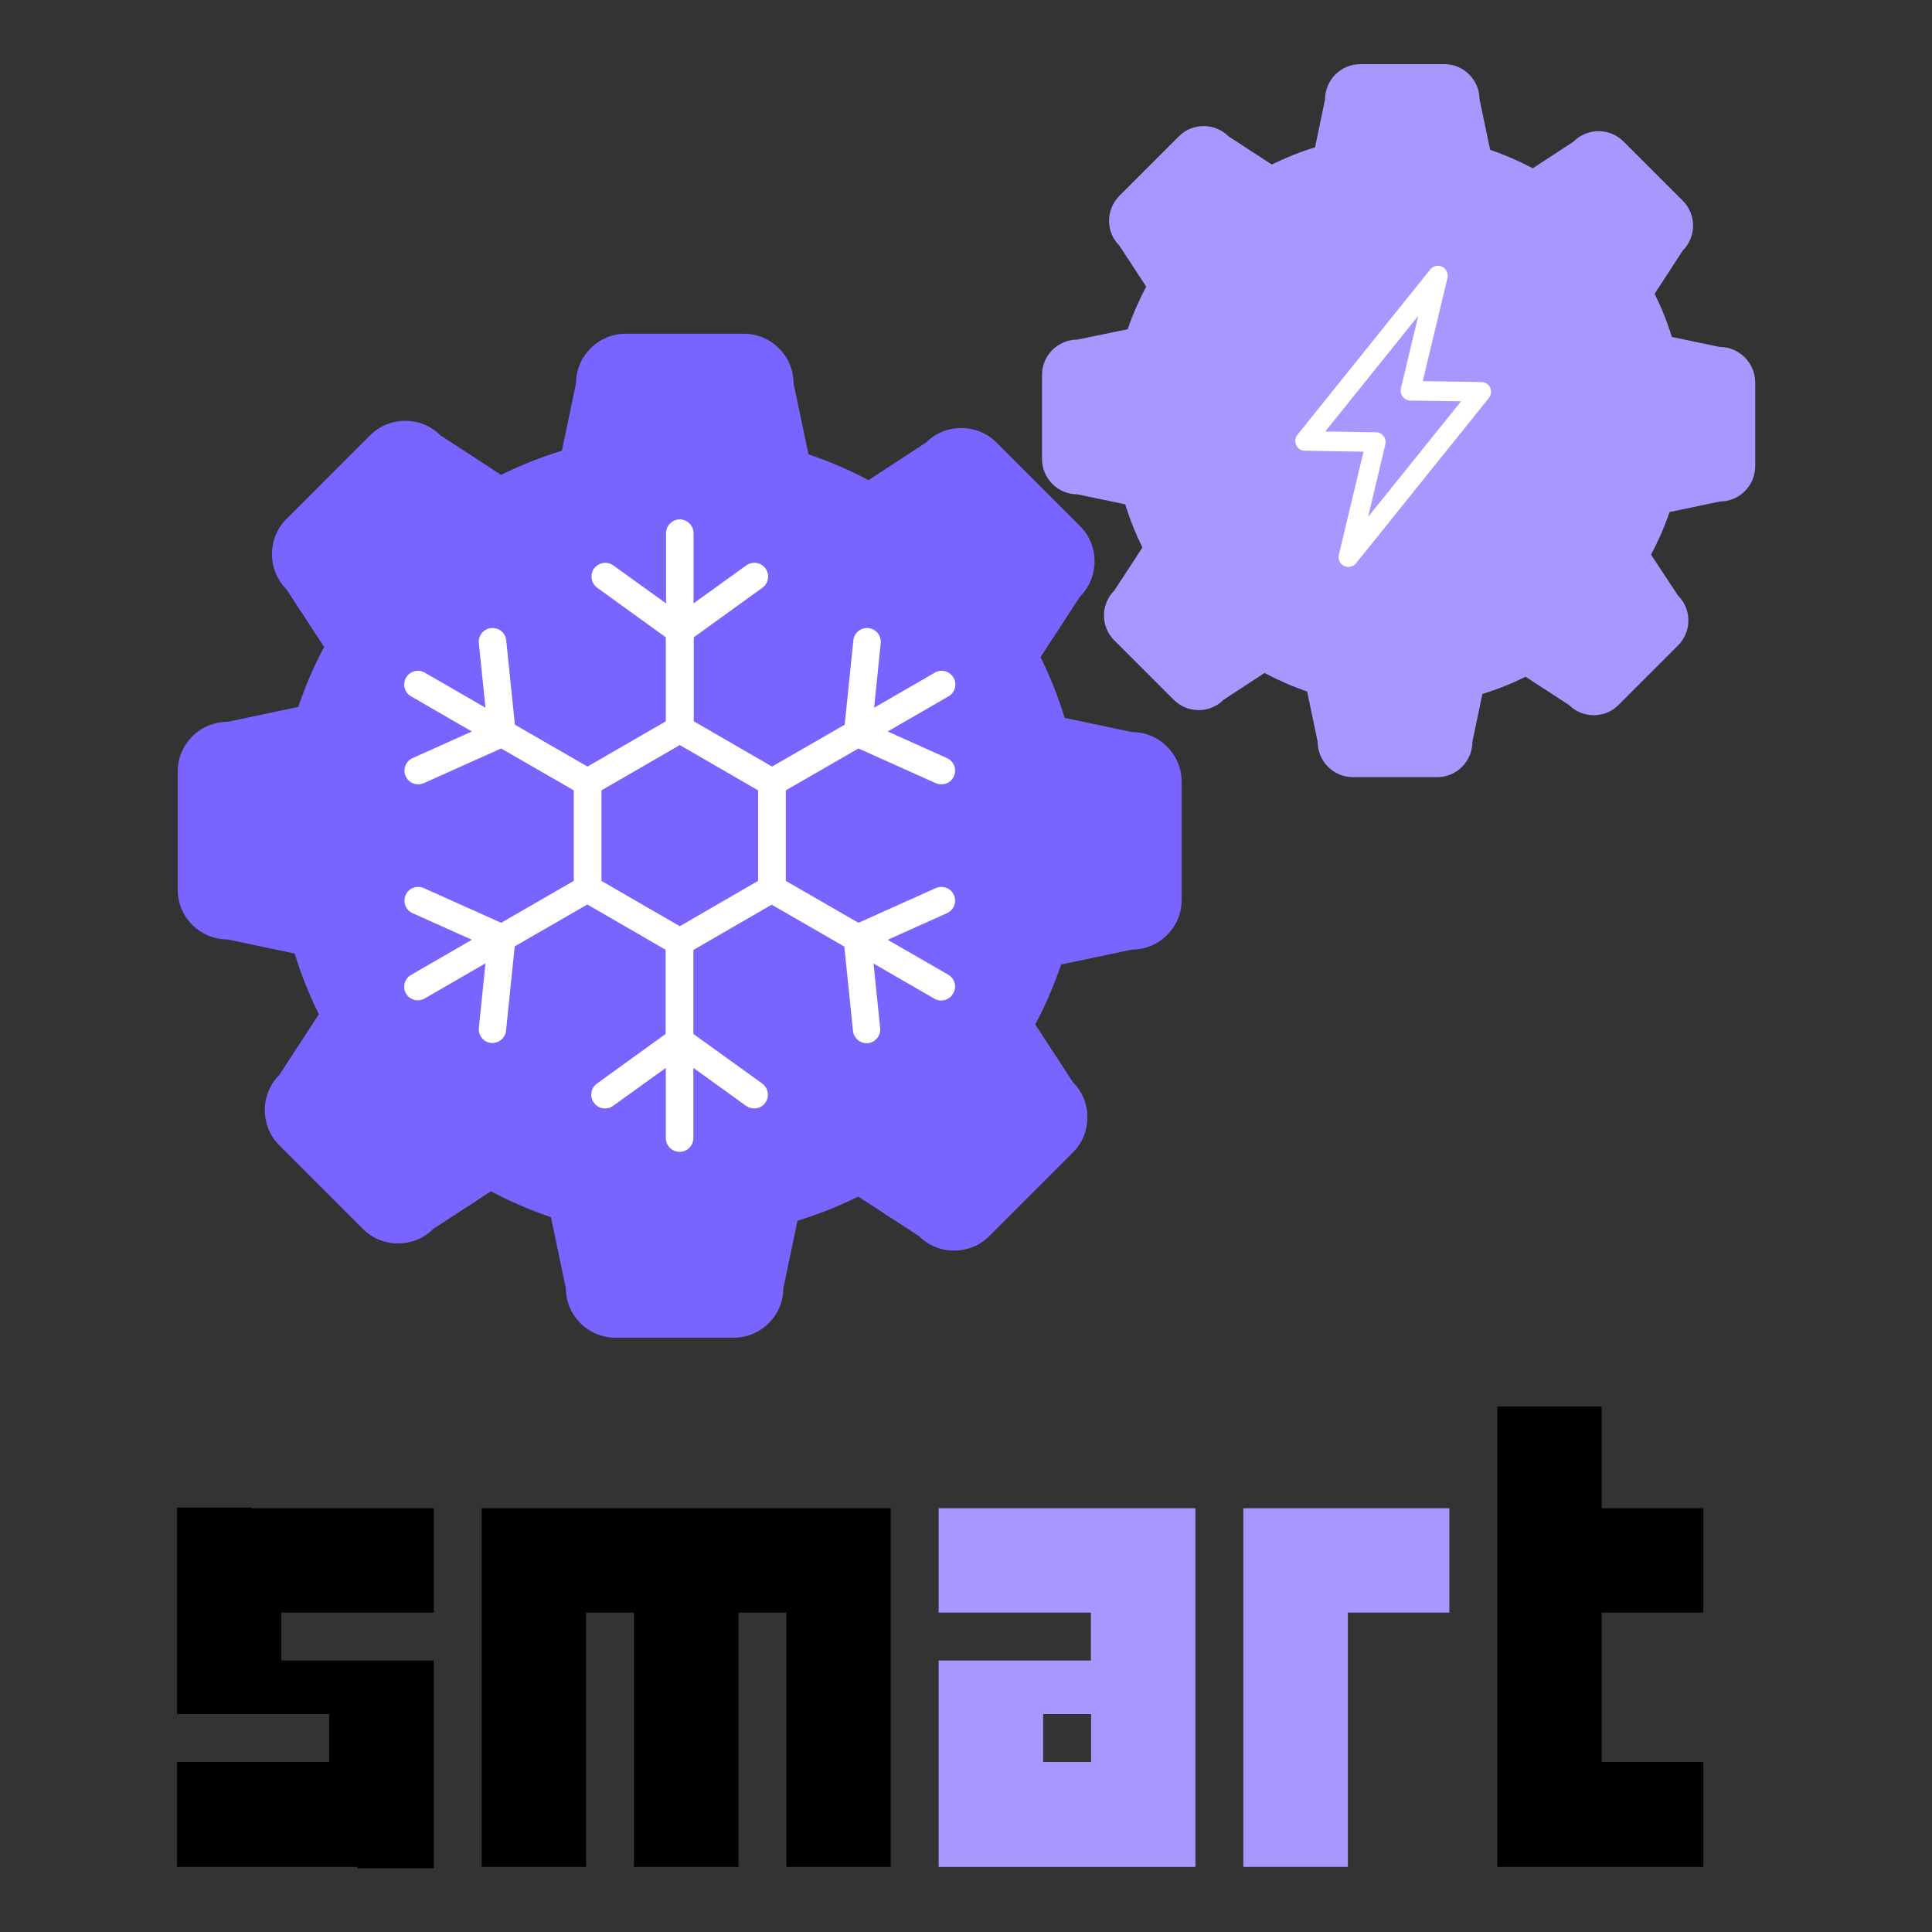 <?xml version="1.0" encoding="utf-8"?>
<!-- Generator: Adobe Illustrator 24.2.0, SVG Export Plug-In . SVG Version: 6.00 Build 0)  -->
<svg version="1.1" id="Camada_1" xmlns="http://www.w3.org/2000/svg" xmlns:xlink="http://www.w3.org/1999/xlink" x="0px" y="0px"
	 viewBox="0 0 1024 1024" style="enable-background:new 0 0 1024 1024;" xml:space="preserve">
<rect x="0" y="0" width="1024" height="1024" fill="#333333" stroke="none"/>
<style type="text/css">
	.st0{fill:#A698FF;}
	.st1{fill:#FFFFFF;}
	.st2{fill:#7964FF;}
</style>
<g>
	<path class="st0" d="M911.5,183.9l-25.4-5.3c-2.4-7.9-5.5-15.6-9.1-22.9l14.9-22.9c7.3-7.3,7.3-19.2,0-26.4L860.5,75
		c-7.3-7.3-19.2-7.3-26.4,0l-21.7,14.2c-7.2-3.8-14.7-7.1-22.6-9.8l-5.6-26.7c0-10.3-8.4-18.7-18.7-18.7H721
		c-10.3,0-18.7,8.4-18.7,18.7L697,78.1c-7.9,2.4-15.6,5.5-22.9,9.1l-22.9-14.9c-7.3-7.3-19.2-7.3-26.4,0l-31.5,31.5
		c-7.3,7.3-7.3,19.2,0,26.4l14.2,21.7c-3.8,7.2-7.1,14.7-9.8,22.6L571,180c-10.3,0-18.7,8.4-18.7,18.7v44.6
		c0,10.3,8.4,18.7,18.7,18.7l25.4,5.3c2.4,7.9,5.5,15.6,9.1,22.9L590.6,313c-7.3,7.3-7.3,19.2,0,26.4l31.5,31.5
		c7.3,7.3,19.2,7.3,26.4,0l21.7-14.2c7.2,3.8,14.7,7.1,22.6,9.8l5.6,26.7c0,10.3,8.4,18.7,18.7,18.7h44.6c10.3,0,18.7-8.4,18.7-18.7
		l5.3-25.4c7.9-2.4,15.6-5.5,22.9-9.1l22.9,14.9c7.3,7.3,19.2,7.3,26.4,0l31.5-31.5c7.3-7.3,7.3-19.2,0-26.4L875.1,294
		c3.8-7.2,7.1-14.7,9.8-22.6l26.7-5.6c10.3,0,18.7-8.4,18.7-18.7v-44.6C930.2,192.3,921.8,183.9,911.5,183.9z"/>
	<g>
		<g>
			<g>
				<g>
					<path class="st0" d="M497.5,989.5V880.1h80.7v-25.4h-80.7v-55.3h136.1v190.1H497.5z M552.9,908.5v25.4h25.4v-25.4H552.9z"/>
				</g>
			</g>
			<g>
				<g>
					<path class="st0" d="M714.3,989.5H659V799.4h109.2v55.3h-53.8V989.5z"/>
				</g>
			</g>
		</g>
	</g>
	<g>
		<polygon points="229.9,854.7 229.9,799.4 133.3,799.4 133.3,799 93.8,799 93.8,826.3 93.8,830.2 93.8,878 93.8,881.6 93.8,908.5 
			120.7,908.5 174.5,908.5 174.5,933.9 93.8,933.9 93.8,989.5 189.4,989.5 189.4,990.2 229.9,990.2 229.9,962.4 229.9,907 
			229.9,880.1 203,880.1 149.1,880.1 149.1,854.7 		"/>
		<polygon points="445.2,799.4 255.3,799.4 255.3,989.5 310.6,989.5 310.6,854.7 336,854.7 336,989.5 391.4,989.5 391.4,854.7 
			416.8,854.7 416.8,989.5 472.1,989.5 472.1,827.1 472.1,826.3 472.1,799.4 		"/>
		<polygon points="902.8,854.7 902.8,799.4 848.9,799.4 848.9,745.5 793.6,745.5 793.6,962.4 793.6,989.5 820.5,989.5 902.8,989.5 
			902.8,933.9 848.9,933.9 848.9,854.7 		"/>
	</g>
	<g>
		<path class="st1" d="M714.7,300.5c-0.8,0-1.6-0.2-2.3-0.5c-2.2-1.1-3.3-3.5-2.8-5.9l13.1-54.7l-31.1-0.5c-2,0-3.8-1.2-4.6-3
			c-0.8-1.8-0.6-3.9,0.7-5.5l70.4-87.6c1.5-1.9,4.2-2.5,6.3-1.4c2.2,1.1,3.3,3.5,2.8,5.9l-13.1,54.7l31.1,0.5c2,0,3.8,1.2,4.6,3
			c0.8,1.8,0.6,3.9-0.7,5.5l-70.4,87.6C717.7,299.8,716.2,300.5,714.7,300.5z M702.4,228.7l26.9,0.4c1.6,0,3.1,0.8,4,2
			c1,1.2,1.3,2.9,1,4.4l-9.2,38.5l49.3-61.3l-26.9-0.4c-1.6,0-3.1-0.8-4-2c-1-1.2-1.3-2.9-1-4.4l9.2-38.5L702.4,228.7z"/>
	</g>
	<path class="st2" d="M600,388l-35.7-7.5c-3.4-11.1-7.7-21.9-12.8-32.2l21-32.2c10.2-10.2,10.2-27,0-37.2l-44.4-44.4
		c-10.2-10.2-27-10.2-37.2,0l-30.6,20c-10.1-5.4-20.8-10-31.8-13.7l-7.9-37.6c0-14.5-11.8-26.3-26.3-26.3h-62.7
		c-14.5,0-26.3,11.8-26.3,26.3l-7.5,35.7c-11.1,3.4-21.9,7.7-32.2,12.8l-32.2-21c-10.2-10.2-27-10.2-37.2,0l-44.4,44.4
		c-10.2,10.2-10.2,27,0,37.2l20,30.6c-5.4,10.1-10,20.8-13.7,31.8l-37.6,7.9c-14.5,0-26.3,11.8-26.3,26.3v62.7
		c0,14.5,11.8,26.3,26.3,26.3l35.7,7.5c3.4,11.1,7.7,21.9,12.8,32.2l-21,32.2c-10.2,10.2-10.2,27,0,37.2l44.4,44.4
		c10.2,10.2,27,10.2,37.2,0l30.6-20c10.1,5.4,20.8,10,31.8,13.7l7.9,37.6c0,14.5,11.8,26.3,26.3,26.3h62.7
		c14.5,0,26.3-11.8,26.3-26.3l7.5-35.7c11.1-3.4,21.9-7.7,32.2-12.8l32.2,21c10.2,10.2,27,10.2,37.2,0l44.4-44.4
		c10.2-10.2,10.2-27,0-37.2l-20-30.6c5.4-10.1,10-20.8,13.7-31.8l37.6-7.9c14.5,0,26.3-11.8,26.3-26.3v-62.7
		C626.3,399.8,614.4,388,600,388z"/>
	<path class="st1" d="M502.7,516.7l-32.2-18.6l31.4-14.1c3.7-1.6,5.3-6,3.7-9.6c-1.6-3.7-6-5.3-9.6-3.7l-41,18.4l-38.5-22.2v-48
		l38.5-22.2l41,18.4c1,0.4,2,0.6,3,0.6c2.8,0,5.4-1.6,6.6-4.3c1.6-3.7,0-8-3.7-9.6l-31.4-14.1l32.2-18.6c3.5-2,4.7-6.5,2.7-9.9
		c-2-3.5-6.5-4.7-9.9-2.7l-32.2,18.6l3.5-34.2c0.4-4-2.5-7.6-6.5-8c-4-0.4-7.6,2.5-8,6.5l-4.6,44.7l-38.5,22.2l-41.5-24v-44.5
		l36.4-26.3c3.3-2.4,4-6.9,1.6-10.2c-2.4-3.3-6.9-4-10.2-1.6l-27.9,20.1v-37.2c0-4-3.3-7.3-7.3-7.3s-7.3,3.3-7.3,7.3v37.2
		l-27.9-20.1c-3.3-2.4-7.8-1.6-10.2,1.6c-2.4,3.3-1.6,7.8,1.6,10.2l36.4,26.3v44.5l-41.5,24l-38.5-22.2l-4.6-44.7
		c-0.4-4-3.9-6.9-8-6.5c-4,0.4-6.9,4-6.5,8l3.5,34.2l-32.2-18.6c-3.5-2-7.9-0.8-9.9,2.7c-2,3.5-0.8,7.9,2.7,9.9l32.2,18.6
		l-31.4,14.1c-3.7,1.6-5.3,6-3.7,9.6c1.2,2.7,3.9,4.3,6.6,4.3c1,0,2-0.2,3-0.6l41-18.4l38.5,22.2v48l-38.5,22.2l-41-18.4
		c-3.7-1.6-8,0-9.6,3.7c-1.6,3.7,0,8,3.7,9.6l31.4,14.1l-32.2,18.6c-3.5,2-4.7,6.5-2.7,9.9c1.3,2.3,3.8,3.6,6.3,3.6
		c1.2,0,2.5-0.3,3.6-1l32.2-18.6l-3.5,34.2c-0.4,4,2.5,7.6,6.5,8c0.3,0,0.5,0,0.7,0c3.7,0,6.8-2.8,7.2-6.5l4.6-44.7l38.5-22.2
		l41.5,24V548l-36.4,26.3c-3.3,2.4-4,6.9-1.6,10.2c1.4,2,3.6,3,5.9,3c1.5,0,3-0.4,4.3-1.4l27.9-20.1v37.2c0,4,3.3,7.3,7.3,7.3
		s7.3-3.3,7.3-7.3v-37.2l27.9,20.1c1.3,0.9,2.8,1.4,4.3,1.4c2.3,0,4.5-1,5.9-3c2.4-3.3,1.6-7.8-1.6-10.2L367.5,548v-44.5l41.5-24
		l38.5,22.2l4.6,44.7c0.4,3.7,3.5,6.5,7.2,6.5c0.2,0,0.5,0,0.7,0c4-0.4,6.9-4,6.5-8l-3.5-34.2l32.2,18.6c1.1,0.7,2.4,1,3.6,1
		c2.5,0,5-1.3,6.3-3.6C507.3,523.2,506.1,518.7,502.7,516.7z M401.8,466.9l-41.5,24l-41.5-24v-48l41.5-24l41.5,24V466.9z"/>
</g>
</svg>
